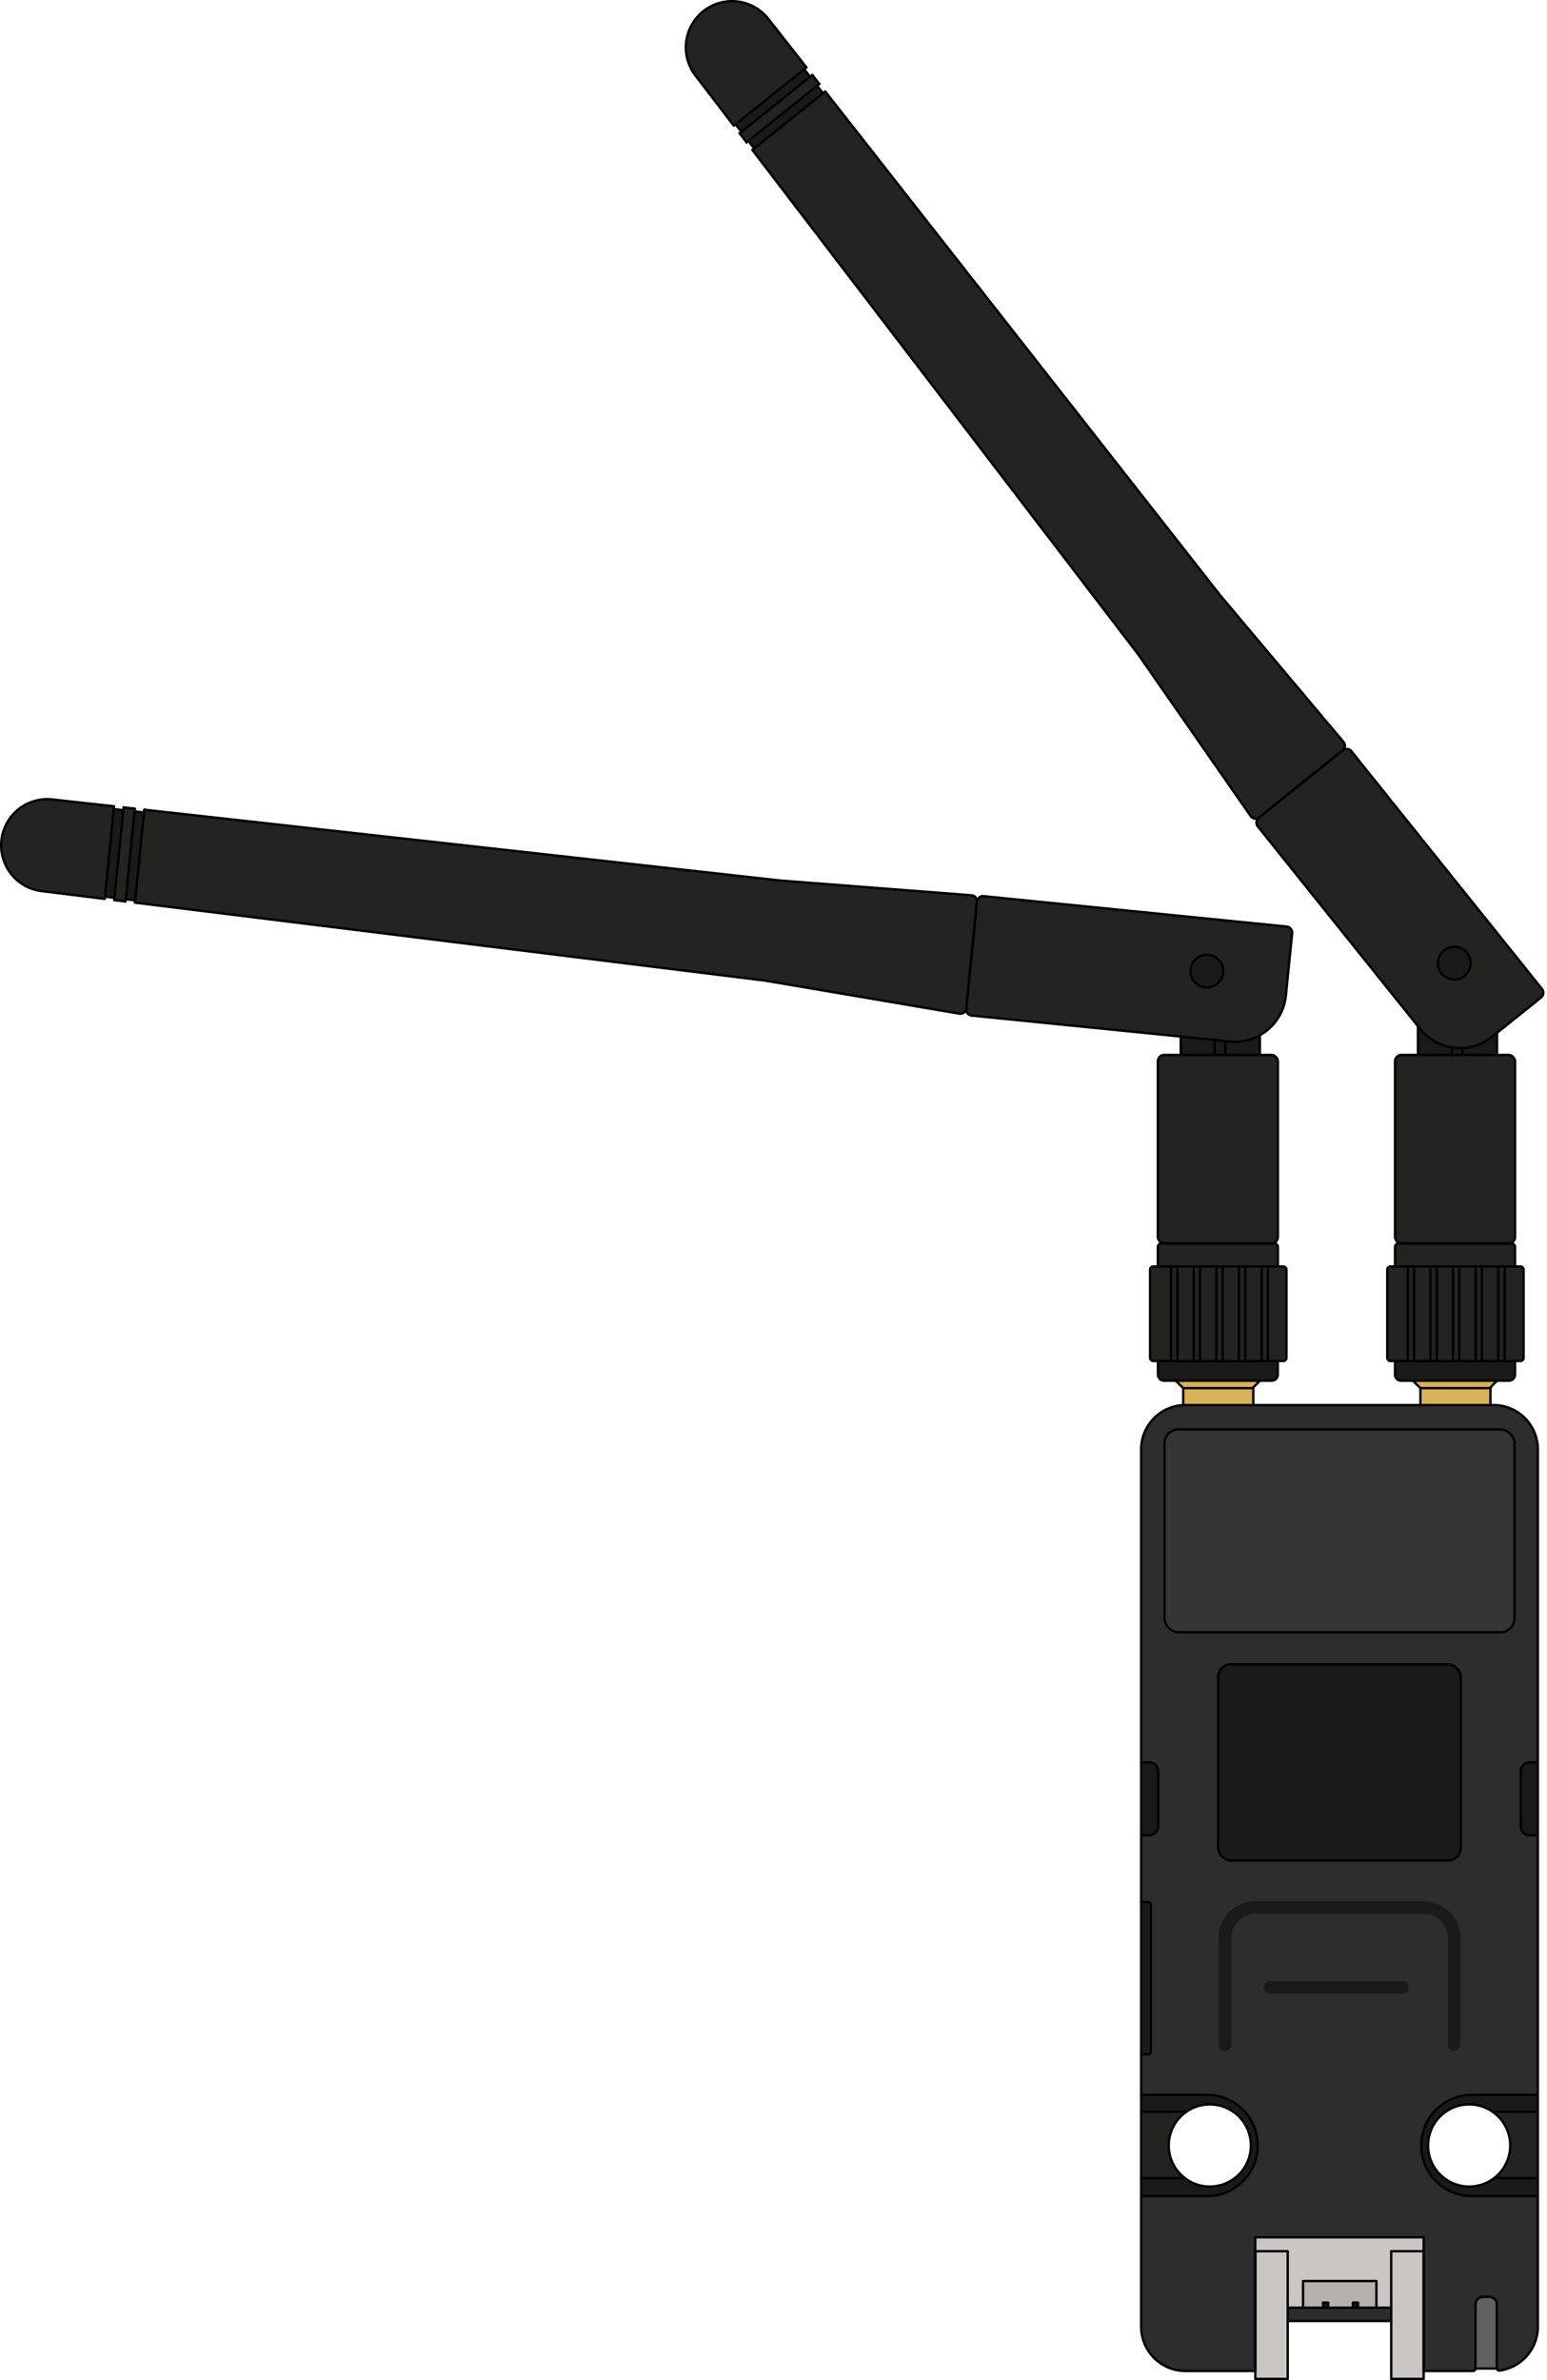 <svg xmlns="http://www.w3.org/2000/svg" viewBox="122.25 30.9 565.37 869.57"><defs><style>.cls-1{fill:#cac6c3;}.cls-2{fill:#b5b1ac;}.cls-3{fill:#2d2d2d;}.cls-4{fill:#191a19;}.cls-5{fill:#d8b258;}.cls-6{fill:#232322;}.cls-10,.cls-7{fill:none;}.cls-8{fill:#353535;}.cls-9{fill:#616160;}.cls-10{stroke:#000;stroke-linecap:round;stroke-linejoin:round;stroke-width:0.87px;}</style></defs><g id="Layer_3" data-name="Layer 3"><rect class="cls-1" x="581.01" y="848" width="61.48" height="30.88"/><polygon class="cls-2" points="630.74 873.92 630.74 878.71 592.73 878.71 592.92 874.08 598.46 874.08 598.46 864.31 625.27 864.31 625.27 873.92 630.74 873.92"/><rect class="cls-3" x="592.92" y="874.08" width="37.82" height="4.63"/><polygon class="cls-4" points="391.08 76.3 416.15 56.2 423.84 66.25 397.87 85.17 391.08 76.3"/><polyline class="cls-5" points="580.29 544.24 580.29 538.07 554.68 538.07 554.68 544.24"/><polyline class="cls-5" points="554.68 538.07 551.96 535.35 582.71 535.35 580.14 537.92"/><path class="cls-4" d="M589.26,528.15v5a2.24,2.24,0,0,1-2.24,2.25H547.65a2.25,2.25,0,0,1-2.25-2.25v-5Z"/><path class="cls-6" d="M589.27,493.61V486.5a1.32,1.32,0,0,0-1.32-1.32H546.72a1.32,1.32,0,0,0-1.32,1.32v7.11"/><rect class="cls-6" x="542.56" y="493.61" width="49.84" height="34.54" rx="1.14"/><path class="cls-6" d="M589.27,418.62v64.27a2.3,2.3,0,0,1-2.3,2.29H547.7a2.3,2.3,0,0,1-2.3-2.29V418.62a2.29,2.29,0,0,1,2.3-2.29H587A2.29,2.29,0,0,1,589.27,418.62Z"/><path class="cls-6" d="M594.48,371.9l-2.29,22.77a18.73,18.73,0,0,1-20.5,16.76l-1.66-.16-3.87-.39-12.38-1.25L477.36,402a2.26,2.26,0,0,1-2-2.47l3.93-39.15a2.26,2.26,0,0,1,2.48-2l110.71,11.1A2.27,2.27,0,0,1,594.48,371.9Z"/><path class="cls-4" d="M582.68,409.15v7.18h-28.9v-6.7l12.38,1.25,3.87.39,1.66.16A18.56,18.56,0,0,0,582.68,409.15Z"/><polygon class="cls-4" points="167.3 326.91 164.08 358.92 160.6 358.5 163.81 326.52 167.3 326.91"/><path class="cls-6" d="M479.26,360.33l-3.9,39a2.16,2.16,0,0,1-2.5,1.9l-71-12.07L171.6,360.69l.08-.82,3.22-32.12.1-1L407.35,352.6,477.29,358A2.14,2.14,0,0,1,479.26,360.33Z"/><path class="cls-6" d="M163.92,325.48l-.1,1-3.22,32-.08.83-23-2.84A16.86,16.86,0,0,1,141.58,323Z"/><polygon class="cls-4" points="174.9 327.75 171.68 359.87 168.2 359.43 171.41 327.37 174.9 327.75"/><polygon class="cls-6" points="171.52 326.34 171.41 327.37 168.2 359.43 168.12 360.26 164 359.75 164.08 358.93 164.08 358.92 167.3 326.91 167.4 325.87 171.52 326.34"/><line class="cls-7" x1="175" y1="326.73" x2="174.9" y2="327.75"/><line class="cls-7" x1="171.68" y1="359.87" x2="171.6" y2="360.69"/><polyline class="cls-5" points="666.96 544.24 666.96 538.07 641.36 538.07 641.36 544.24"/><polyline class="cls-5" points="641.36 538.07 638.63 535.35 669.38 535.35 666.81 537.92"/><path class="cls-4" d="M675.94,528.15v5a2.24,2.24,0,0,1-2.24,2.25H634.32a2.24,2.24,0,0,1-2.24-2.25v-5Z"/><path class="cls-6" d="M675.94,493.61V486.5a1.32,1.32,0,0,0-1.32-1.32H633.4a1.32,1.32,0,0,0-1.32,1.32v7.11"/><rect class="cls-6" x="629.24" y="493.61" width="49.84" height="34.54" rx="1.14"/><path class="cls-6" d="M675.94,418.62v64.27a2.3,2.3,0,0,1-2.29,2.29H634.37a2.3,2.3,0,0,1-2.29-2.29V418.62a2.29,2.29,0,0,1,2.29-2.29h39.28A2.29,2.29,0,0,1,675.94,418.62Z"/><path class="cls-6" d="M685.41,395.36l-16.06,12.88-1.78,1.43a18.72,18.72,0,0,1-26.33-2.89l-.79-1-58.52-73a2.25,2.25,0,0,1,.34-3.17L613,305a2.27,2.27,0,0,1,3.18.35l69.62,86.8A2.26,2.26,0,0,1,685.41,395.36Z"/><path class="cls-4" d="M669.35,408.24v8.09h-28.9V405.79l.79,1a18.72,18.72,0,0,0,26.33,2.89Z"/><line class="cls-6" x1="423.04" y1="64.98" x2="420.88" y2="62.22"/><polyline class="cls-6" points="391.08 76.3 393.22 79.09 393.21 79.09"/><line class="cls-6" x1="397.87" y1="85.17" x2="395.74" y2="82.38"/><path class="cls-6" d="M423.84,64.33l144.28,184L613.27,302a2.14,2.14,0,0,1-.3,3l-30.54,24.51a2.15,2.15,0,0,1-3.11-.46L538.24,270l-141-184.28"/><path class="cls-6" d="M390.43,76.82,376.36,58.43a16.87,16.87,0,0,1,25.43-22.07,15.94,15.94,0,0,1,1.31,1.51L417,55.55"/><polyline class="cls-6" points="397.22 85.69 397.87 85.17 423.04 64.98 423.84 64.33"/><polyline class="cls-6" points="390.44 76.82 391.08 76.3 416.15 56.2 416.97 55.55"/><polygon class="cls-6" points="395.09 82.9 392.56 79.61 393.21 79.09 393.22 79.09 418.32 58.96 419.13 58.31 421.68 61.57 420.88 62.22 395.74 82.38 395.09 82.9"/><path class="cls-3" d="M660.17,796.26h24.1V560.43a16.19,16.19,0,0,0-16.2-16.19H555.49a16.19,16.19,0,0,0-16.19,16.19V796.26h24.1a18.5,18.5,0,0,1,0,37H539.3V881a16.19,16.19,0,0,0,16.18,16.18H581V848.31h61.53v48.84h18.07a.91.91,0,0,0,.91-.89V872.83a2.75,2.75,0,0,1,2.76-2.76h2.26a2.75,2.75,0,0,1,2.76,2.76v23.26a1,1,0,0,0,0,.17.9.9,0,0,0,1,.73,16.18,16.18,0,0,0,14-16V833.26h-24.1a18.5,18.5,0,1,1,0-37Z"/><rect class="cls-8" x="547.82" y="553.14" width="127.92" height="74.11" rx="5.08"/><rect class="cls-4" x="567.45" y="638.97" width="88.67" height="71.67" rx="4.62"/><path class="cls-4" d="M539.3,701.41h2.94a3.26,3.26,0,0,0,3.26-3.26V678.07a3.27,3.27,0,0,0-3.26-3.26H539.3"/><path class="cls-4" d="M684.26,674.81h-2.93a3.27,3.27,0,0,0-3.27,3.26v20.08a3.26,3.26,0,0,0,3.27,3.26h2.93"/><path class="cls-4" d="M539.3,781.47h2.42a1.14,1.14,0,0,0,1.13-1.13V726.92a1.13,1.13,0,0,0-1.13-1.12H539.3"/><path class="cls-6" d="M684.27,802.45v24.22H668.32a15,15,0,0,0-.56-24.22Z"/><path class="cls-4" d="M644.16,814.76a15,15,0,0,0,24.16,11.91h15.95v6.59h-24.1a18.5,18.5,0,1,1,0-37h24.1v6.19H667.76a15,15,0,0,0-23.6,12.31Z"/><path class="cls-6" d="M555.25,826.67h-16V802.45h16.5a15,15,0,0,0-.55,24.22Z"/><path class="cls-4" d="M581.89,814.76a18.49,18.49,0,0,1-18.49,18.5H539.3v-6.59h16a15,15,0,1,0,.55-24.22H539.3v-6.19h24.1A18.49,18.49,0,0,1,581.89,814.76Z"/><circle class="cls-4" cx="653.74" cy="382.78" r="5.98"/><circle class="cls-4" cx="563.31" cy="385.69" r="5.98"/><rect class="cls-1" x="581.11" y="853.27" width="11.75" height="46.77"/><rect class="cls-1" x="630.74" y="853.27" width="11.75" height="46.77"/><rect class="cls-4" x="605.77" y="872.15" width="1.77" height="1.77"/><rect class="cls-4" x="616.75" y="872.15" width="1.77" height="1.77"/><path class="cls-9" d="M669.32,896.26h-7.8V872.83a2.75,2.75,0,0,1,2.76-2.76h2.26a2.75,2.75,0,0,1,2.76,2.76v23.26A1,1,0,0,0,669.32,896.26Z"/></g><g id="Layer_2" data-name="Layer 2"><rect class="cls-10" x="547.82" y="553.14" width="127.92" height="74.11" rx="5.08"/><rect class="cls-10" x="567.45" y="638.97" width="88.67" height="71.67" rx="4.62"/><path class="cls-4" d="M653.64,780.22a2.3,2.3,0,0,1-2.31-2.31V739a8.9,8.9,0,0,0-8.89-8.89H581.12a8.89,8.89,0,0,0-8.88,8.89v38.91a2.32,2.32,0,0,1-4.64,0V739a13.54,13.54,0,0,1,13.52-13.52h61.32A13.54,13.54,0,0,1,656,739v38.91A2.31,2.31,0,0,1,653.64,780.22Z"/><path class="cls-10" d="M539.3,701.41h2.94a3.26,3.26,0,0,0,3.26-3.26V678.07a3.27,3.27,0,0,0-3.26-3.26H539.3"/><path class="cls-10" d="M684.26,674.81h-2.93a3.27,3.27,0,0,0-3.27,3.26v20.08a3.26,3.26,0,0,0,3.27,3.26h2.93"/><path class="cls-10" d="M539.3,781.47h2.42a1.14,1.14,0,0,0,1.13-1.13V726.92a1.13,1.13,0,0,0-1.13-1.12H539.3"/><path class="cls-4" d="M635,759.34H586.3a2.32,2.32,0,0,1,0-4.63H635a2.32,2.32,0,0,1,0,4.63Z"/><path class="cls-10" d="M684.27,560.43V881a16.18,16.18,0,0,1-14,16,.9.9,0,0,1-1-.9V872.83a2.75,2.75,0,0,0-2.76-2.76h-2.26a2.75,2.75,0,0,0-2.76,2.76v23.41a.91.91,0,0,1-.91.91H642.54V848.31H581v48.84H555.48A16.19,16.19,0,0,1,539.3,881V560.43a16.19,16.19,0,0,1,16.19-16.19H668.07A16.19,16.19,0,0,1,684.27,560.43Z"/><line class="cls-10" x1="669.3" y1="896.25" x2="661.52" y2="896.25"/><path class="cls-10" d="M684.27,833.26h-24.1a18.5,18.5,0,1,1,0-37h24.1"/><circle class="cls-10" cx="659.17" cy="814.76" r="15.01"/><line class="cls-10" x1="684.27" y1="826.67" x2="668.32" y2="826.67"/><line class="cls-10" x1="684.27" y1="802.45" x2="667.76" y2="802.45"/><path class="cls-10" d="M539.3,796.26h24.1a18.5,18.5,0,0,1,0,37H539.3"/><circle class="cls-10" cx="564.39" cy="814.76" r="15.01"/><line class="cls-10" x1="555.25" y1="826.67" x2="539.3" y2="826.67"/><line class="cls-10" x1="555.8" y1="802.45" x2="539.3" y2="802.45"/><rect class="cls-10" x="581.01" y="853.38" width="11.85" height="46.66"/><rect class="cls-10" x="630.69" y="853.38" width="11.85" height="46.66"/><line class="cls-10" x1="592.87" y1="878.88" x2="630.69" y2="878.88"/><line class="cls-10" x1="592.87" y1="874.02" x2="630.69" y2="874.02"/><polyline class="cls-10" points="598.46 874.02 598.46 864.29 625.27 864.29 625.27 874.02"/><rect class="cls-10" x="605.77" y="872.15" width="1.88" height="1.88"/><rect class="cls-10" x="616.7" y="872.15" width="1.88" height="1.88"/><polyline class="cls-10" points="580.29 544.24 580.29 538.07 554.68 538.07 554.68 544.24"/><polyline class="cls-10" points="554.68 538.07 551.96 535.35 582.71 535.35 580.14 537.92"/><path class="cls-10" d="M552,535.35h-4.31a2.25,2.25,0,0,1-2.25-2.25v-5"/><path class="cls-10" d="M582.71,535.35H587a2.24,2.24,0,0,0,2.24-2.25v-5"/><path class="cls-10" d="M589.27,493.61V486.5a1.32,1.32,0,0,0-1.32-1.32H546.72a1.32,1.32,0,0,0-1.32,1.32v7.11"/><rect class="cls-10" x="542.56" y="493.61" width="49.84" height="34.54" rx="1.14"/><rect class="cls-10" x="545.4" y="416.33" width="43.87" height="68.85" rx="2.29"/><path class="cls-10" d="M515.23,327.8h39.35a2.26,2.26,0,0,1,2.26,2.26V441.33a2.26,2.26,0,0,1-2.26,2.26H531.7A18.73,18.73,0,0,1,513,424.86v-94.8a2.26,2.26,0,0,1,2.26-2.26Z" transform="translate(97.73 879.42) rotate(-84.27)"/><line class="cls-10" x1="553.77" y1="416.33" x2="553.77" y2="409.63"/><line class="cls-10" x1="582.68" y1="416.33" x2="582.68" y2="409.15"/><circle class="cls-10" cx="563.31" cy="385.69" r="5.98"/><line class="cls-10" x1="566.15" y1="416.33" x2="566.15" y2="410.87"/><line class="cls-10" x1="570.03" y1="411.26" x2="570.03" y2="416.33"/><line class="cls-10" x1="167.3" y1="326.91" x2="163.81" y2="326.52"/><line class="cls-10" x1="174.9" y1="327.75" x2="171.41" y2="327.36"/><polyline class="cls-10" points="160.6 358.5 164.08 358.92 164.08 358.93"/><line class="cls-10" x1="171.68" y1="359.87" x2="168.2" y2="359.43"/><line class="cls-10" x1="171.51" y1="326.34" x2="167.4" y2="325.87"/><path class="cls-10" d="M175,326.73,407.35,352.6,477.29,358a2.14,2.14,0,0,1,2,2.35l-3.9,39a2.16,2.16,0,0,1-2.5,1.9l-71-12.07L171.6,360.69"/><path class="cls-10" d="M160.51,359.32l-23-2.84A16.86,16.86,0,0,1,141.58,323l22.33,2.48"/><line class="cls-10" x1="168.11" y1="360.26" x2="164" y2="359.76"/><polyline class="cls-10" points="168.11 360.26 168.2 359.43 171.41 327.37 171.51 326.34"/><polyline class="cls-10" points="171.6 360.69 171.68 359.87 174.9 327.75 175 326.73"/><polyline class="cls-10" points="160.51 359.32 160.6 358.5 163.81 326.52 163.91 325.48"/><polyline class="cls-10" points="164 359.75 164.08 358.93 164.08 358.92 167.3 326.91 167.4 325.87"/><polyline class="cls-10" points="666.96 544.24 666.96 538.07 641.36 538.07 641.36 544.24"/><polyline class="cls-10" points="641.36 538.07 638.63 535.35 669.38 535.35 666.81 537.92"/><path class="cls-10" d="M638.63,535.35h-4.31a2.24,2.24,0,0,1-2.24-2.25v-5"/><path class="cls-10" d="M669.38,535.35h4.32a2.24,2.24,0,0,0,2.24-2.25v-5"/><path class="cls-10" d="M675.94,493.61V486.5a1.32,1.32,0,0,0-1.32-1.32H633.4a1.32,1.32,0,0,0-1.32,1.32v7.11"/><rect class="cls-10" x="629.24" y="493.61" width="49.84" height="34.54" rx="1.14"/><rect class="cls-10" x="632.08" y="416.33" width="43.87" height="68.85" rx="2.29"/><path class="cls-10" d="M614.17,304.61h39.35a2.26,2.26,0,0,1,2.26,2.26V418.14a2.26,2.26,0,0,1-2.26,2.26H630.64a18.73,18.73,0,0,1-18.73-18.73v-94.8a2.26,2.26,0,0,1,2.26-2.26Z" transform="translate(-87.42 476.29) rotate(-38.73)"/><line class="cls-10" x1="640.45" y1="416.33" x2="640.45" y2="405.79"/><line class="cls-10" x1="669.35" y1="416.33" x2="669.35" y2="408.24"/><circle class="cls-10" cx="653.74" cy="382.78" r="5.98"/><line class="cls-10" x1="652.83" y1="416.33" x2="652.83" y2="413.55"/><line class="cls-10" x1="656.71" y1="413.8" x2="656.71" y2="416.33"/><line class="cls-10" x1="418.32" y1="58.96" x2="416.15" y2="56.2"/><line class="cls-10" x1="423.04" y1="64.98" x2="420.88" y2="62.22"/><polyline class="cls-10" points="391.08 76.3 393.22 79.09 393.21 79.09"/><line class="cls-10" x1="397.87" y1="85.17" x2="395.74" y2="82.38"/><line class="cls-10" x1="421.68" y1="61.57" x2="419.13" y2="58.31"/><path class="cls-10" d="M423.84,64.33l144.28,184L613.27,302a2.14,2.14,0,0,1-.3,3l-30.54,24.51a2.15,2.15,0,0,1-3.11-.46L538.24,270l-141-184.28"/><path class="cls-10" d="M390.43,76.82,376.36,58.43a16.87,16.87,0,0,1,25.43-22.07,15.94,15.94,0,0,1,1.31,1.51L417,55.55"/><line class="cls-10" x1="395.09" y1="82.9" x2="392.56" y2="79.61"/><polyline class="cls-10" points="395.09 82.9 395.74 82.38 420.88 62.22 421.68 61.57"/><polyline class="cls-10" points="397.22 85.69 397.87 85.17 423.04 64.98 423.84 64.33"/><polyline class="cls-10" points="390.44 76.82 391.08 76.3 416.15 56.2 416.97 55.55"/><polyline class="cls-10" points="392.56 79.61 393.21 79.09 393.22 79.09 418.32 58.96 419.13 58.31"/><line class="cls-10" x1="550.23" y1="493.61" x2="550.23" y2="528.15"/><line class="cls-10" x1="552.55" y1="493.61" x2="552.55" y2="528.15"/><line class="cls-10" x1="558.51" y1="493.61" x2="558.51" y2="528.15"/><line class="cls-10" x1="560.82" y1="493.61" x2="560.82" y2="528.15"/><line class="cls-10" x1="566.78" y1="493.61" x2="566.78" y2="528.15"/><line class="cls-10" x1="569.09" y1="493.61" x2="569.09" y2="528.15"/><line class="cls-10" x1="575.06" y1="493.61" x2="575.06" y2="528.15"/><line class="cls-10" x1="577.37" y1="493.61" x2="577.37" y2="528.15"/><line class="cls-10" x1="583.33" y1="493.61" x2="583.33" y2="528.15"/><line class="cls-10" x1="585.64" y1="493.61" x2="585.64" y2="528.15"/><line class="cls-10" x1="636.73" y1="493.61" x2="636.73" y2="528.15"/><line class="cls-10" x1="639.04" y1="493.61" x2="639.04" y2="528.15"/><line class="cls-10" x1="645" y1="493.61" x2="645" y2="528.15"/><line class="cls-10" x1="647.31" y1="493.61" x2="647.31" y2="528.15"/><line class="cls-10" x1="653.27" y1="493.61" x2="653.27" y2="528.15"/><line class="cls-10" x1="655.59" y1="493.61" x2="655.59" y2="528.15"/><line class="cls-10" x1="661.55" y1="493.61" x2="661.55" y2="528.15"/><line class="cls-10" x1="663.86" y1="493.61" x2="663.86" y2="528.15"/><line class="cls-10" x1="669.82" y1="493.61" x2="669.82" y2="528.15"/><line class="cls-10" x1="672.14" y1="493.61" x2="672.14" y2="528.15"/></g></svg>